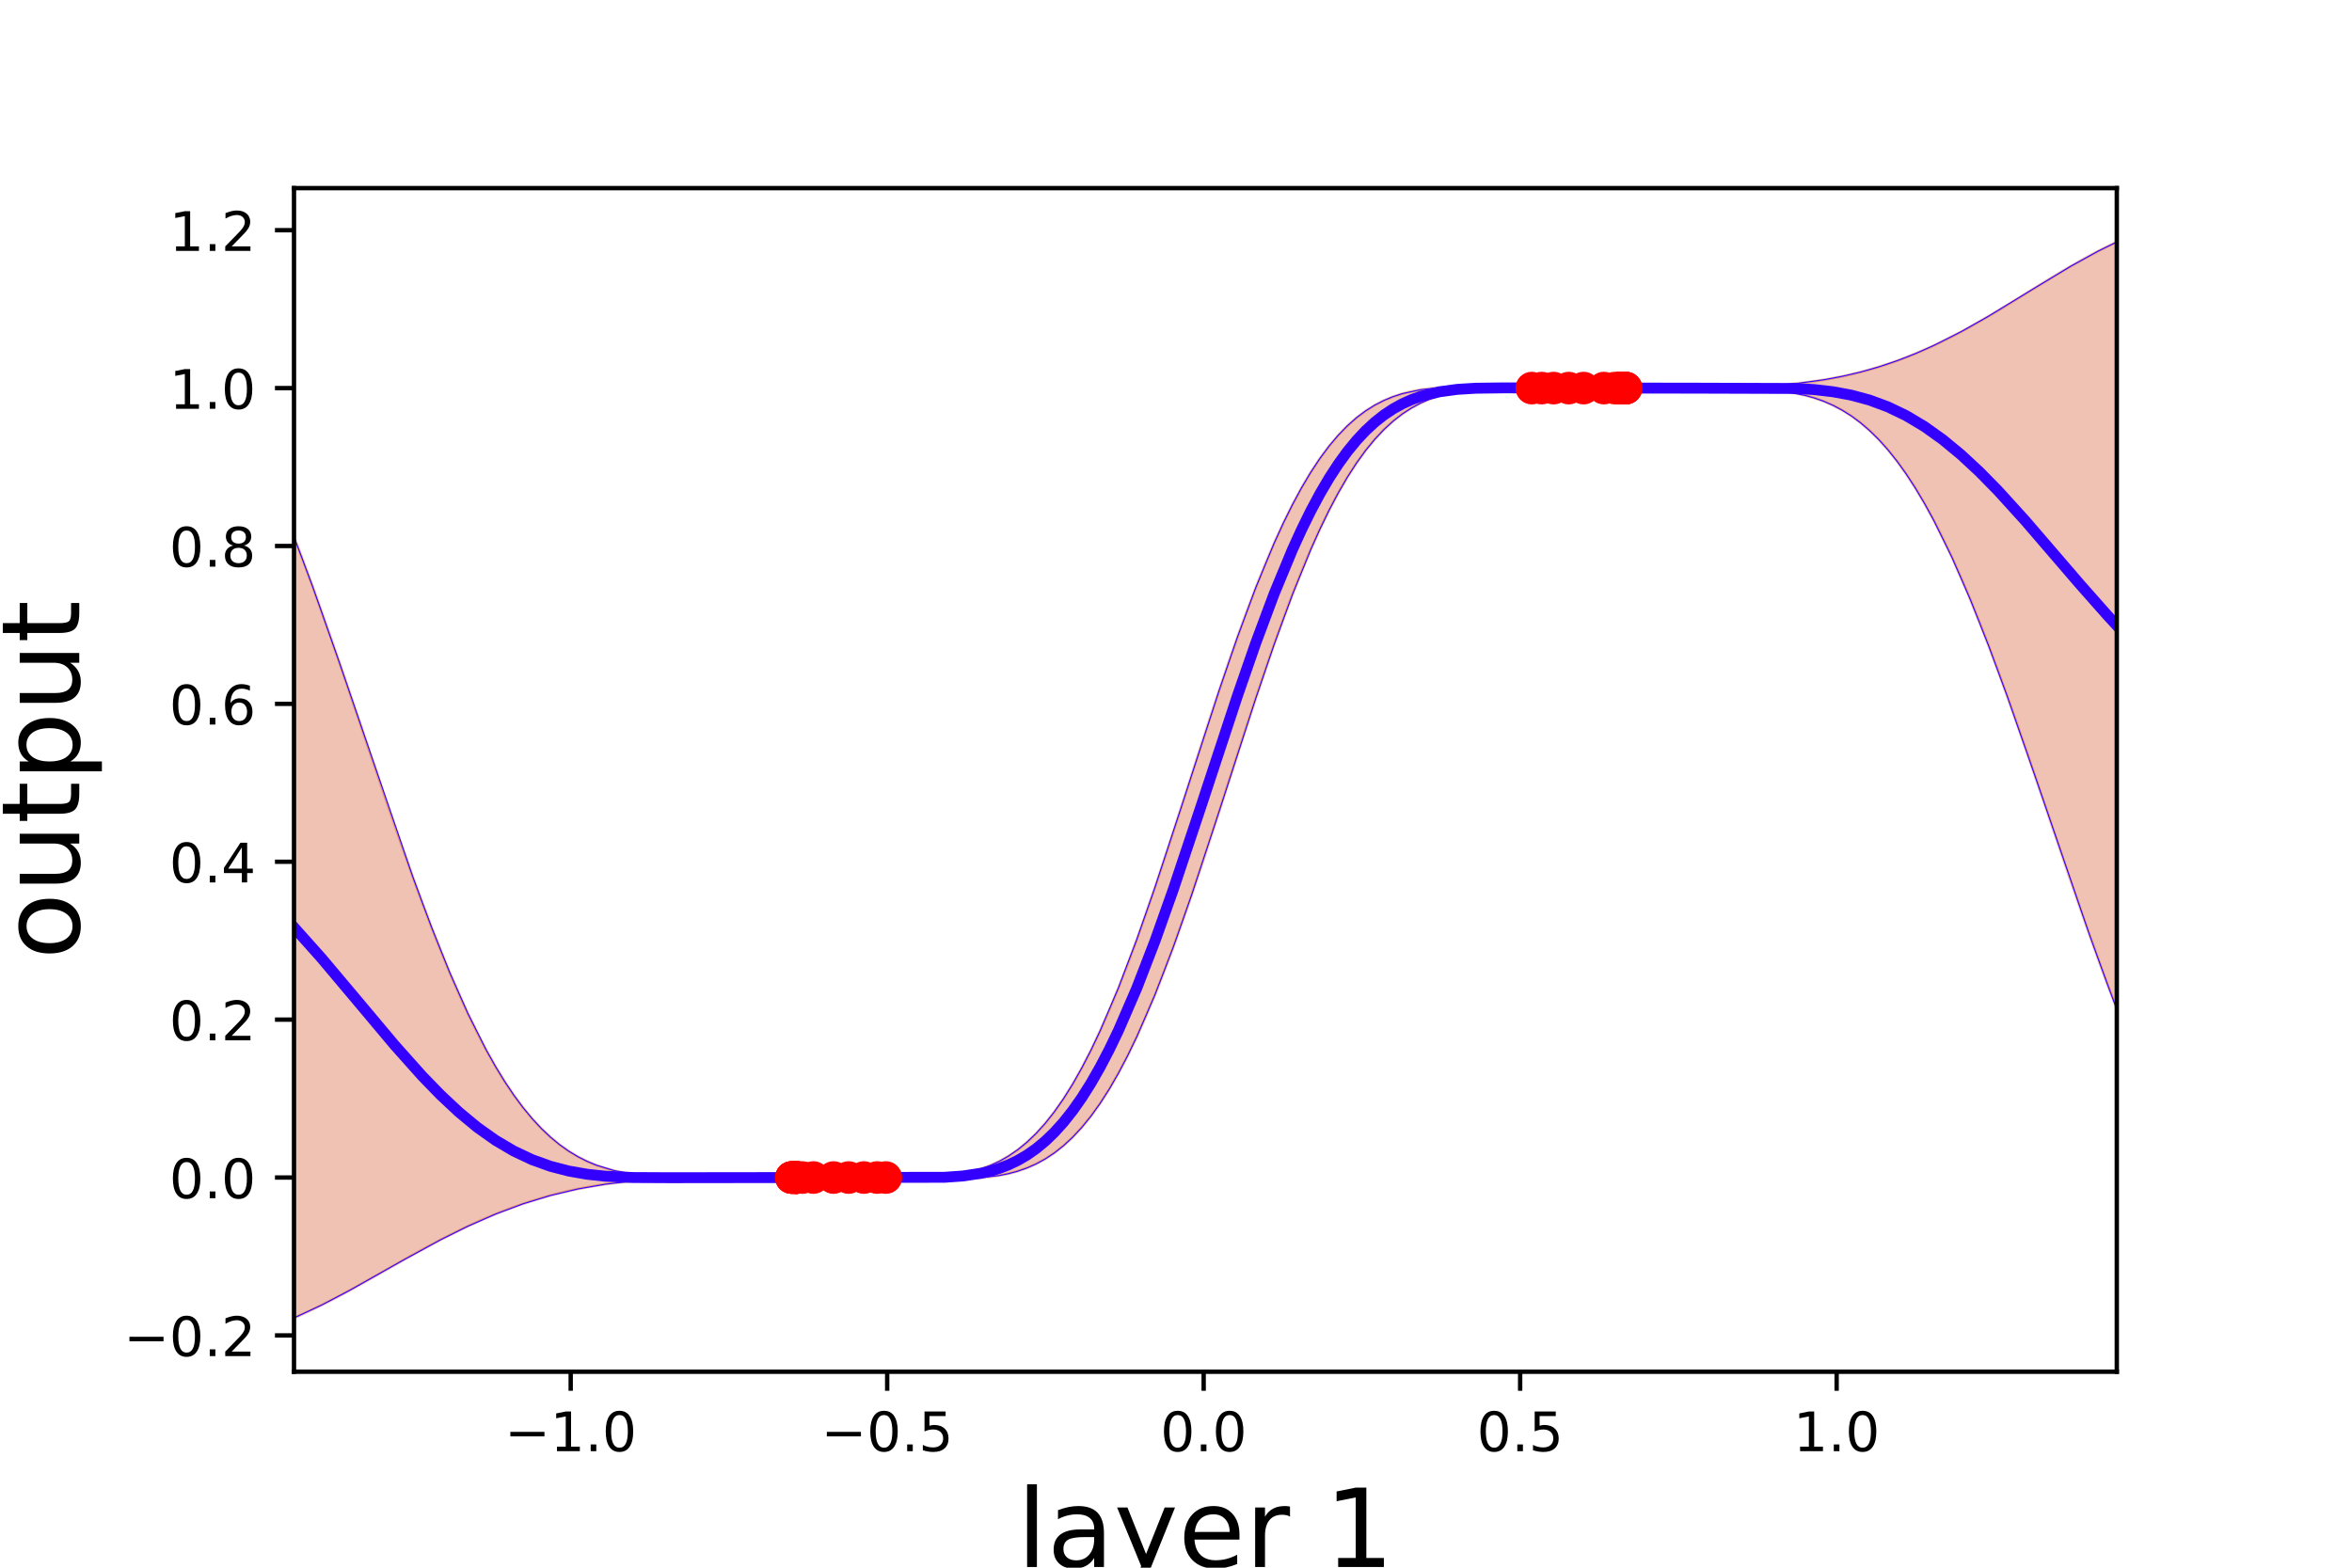 <?xml version="1.0" encoding="utf-8" standalone="no"?>
<!DOCTYPE svg PUBLIC "-//W3C//DTD SVG 1.1//EN"
  "http://www.w3.org/Graphics/SVG/1.1/DTD/svg11.dtd">
<!-- Created with matplotlib (http://matplotlib.org/) -->
<svg height="288pt" version="1.1" viewBox="0 0 432 288" width="432pt" xmlns="http://www.w3.org/2000/svg" xmlns:xlink="http://www.w3.org/1999/xlink">
 <defs>
  <style type="text/css">
*{stroke-linecap:butt;stroke-linejoin:round;}
  </style>
 </defs>
 <g id="figure_1">
  <g id="patch_1">
   <path d="M 0 288 
L 432 288 
L 432 0 
L 0 0 
z
" style="fill:none;"/>
  </g>
  <g id="axes_1">
   <g id="patch_2">
    <path d="M 54 252 
L 388.8 252 
L 388.8 34.56 
L 54 34.56 
z
" style="fill:none;"/>
   </g>
   <g id="patch_3">
    <path clip-path="url(#p256999e799)" d="M 54 98.605 
L 55.682 103.022 
L 57.365 107.579 
L 59.047 112.259 
L 60.73 117.045 
L 62.412 121.916 
L 64.094 126.851 
L 65.777 131.827 
L 67.459 136.821 
L 69.142 141.81 
L 70.824 146.768 
L 72.507 151.671 
L 74.189 156.494 
L 75.871 161.216 
L 77.554 165.812 
L 79.236 170.261 
L 80.919 174.545 
L 82.601 178.645 
L 84.283 182.545 
L 85.966 186.232 
L 87.648 189.695 
L 89.331 192.926 
L 91.013 195.919 
L 92.695 198.671 
L 94.378 201.181 
L 96.06 203.454 
L 97.743 205.492 
L 99.425 207.303 
L 101.108 208.897 
L 102.79 210.285 
L 104.472 211.48 
L 106.155 212.494 
L 107.837 213.344 
L 109.52 214.045 
L 111.202 214.613 
L 112.884 215.064 
L 114.567 215.413 
L 116.249 215.675 
L 117.932 215.866 
L 119.614 215.997 
L 121.296 216.083 
L 122.979 216.136 
L 124.661 216.168 
L 126.344 216.187 
L 128.026 216.2 
L 129.709 216.211 
L 131.391 216.222 
L 133.073 216.232 
L 134.756 216.243 
L 136.438 216.253 
L 138.121 216.262 
L 139.803 216.27 
L 141.485 216.278 
L 143.168 216.283 
L 144.85 216.286 
L 146.533 216.287 
L 148.215 216.284 
L 149.897 216.279 
L 151.58 216.273 
L 153.262 216.266 
L 154.945 216.261 
L 156.627 216.257 
L 158.31 216.255 
L 159.992 216.256 
L 161.674 216.258 
L 163.357 216.262 
L 165.039 216.264 
L 166.722 216.262 
L 168.404 216.248 
L 170.086 216.211 
L 171.769 216.14 
L 173.451 216.019 
L 175.134 215.834 
L 176.816 215.569 
L 178.498 215.205 
L 180.181 214.724 
L 181.863 214.106 
L 183.546 213.33 
L 185.228 212.376 
L 186.911 211.223 
L 188.593 209.852 
L 190.275 208.245 
L 191.958 206.385 
L 193.64 204.259 
L 195.323 201.857 
L 197.005 199.171 
L 198.687 196.196 
L 200.37 192.934 
L 202.052 189.389 
L 203.735 185.569 
L 205.417 181.489 
L 207.099 177.165 
L 208.782 172.62 
L 210.464 167.878 
L 212.147 162.969 
L 213.829 157.925 
L 215.512 152.779 
L 217.194 147.568 
L 218.876 142.329 
L 220.559 137.1 
L 222.241 131.919 
L 223.924 126.822 
L 225.606 121.844 
L 227.288 117.018 
L 228.971 112.374 
L 230.653 107.94 
L 232.336 103.739 
L 234.018 99.789 
L 235.701 96.107 
L 237.383 92.704 
L 239.065 89.586 
L 240.748 86.755 
L 242.43 84.209 
L 244.113 81.944 
L 245.795 79.95 
L 247.477 78.216 
L 249.16 76.726 
L 250.842 75.464 
L 252.525 74.412 
L 254.207 73.548 
L 255.889 72.855 
L 257.572 72.309 
L 259.254 71.893 
L 260.937 71.585 
L 262.619 71.367 
L 264.302 71.223 
L 265.984 71.135 
L 267.666 71.091 
L 269.349 71.076 
L 271.031 71.082 
L 272.714 71.1 
L 274.396 71.122 
L 276.078 71.147 
L 277.761 71.172 
L 279.443 71.196 
L 281.126 71.217 
L 282.808 71.235 
L 284.49 71.249 
L 286.173 71.257 
L 287.855 71.26 
L 289.538 71.26 
L 291.22 71.257 
L 292.903 71.253 
L 294.585 71.248 
L 296.267 71.245 
L 297.95 71.242 
L 299.632 71.241 
L 301.315 71.241 
L 302.997 71.241 
L 304.679 71.243 
L 306.362 71.243 
L 308.044 71.242 
L 309.727 71.237 
L 311.409 71.227 
L 313.091 71.212 
L 314.774 71.19 
L 316.456 71.162 
L 318.139 71.126 
L 319.821 71.081 
L 321.504 71.024 
L 323.186 70.953 
L 324.868 70.863 
L 326.551 70.751 
L 328.233 70.614 
L 329.916 70.449 
L 331.598 70.255 
L 333.28 70.028 
L 334.963 69.769 
L 336.645 69.473 
L 338.328 69.14 
L 340.01 68.768 
L 341.692 68.356 
L 343.375 67.901 
L 345.057 67.403 
L 346.74 66.861 
L 348.422 66.274 
L 350.105 65.642 
L 351.787 64.965 
L 353.469 64.243 
L 355.152 63.477 
L 356.834 62.669 
L 358.517 61.821 
L 360.199 60.935 
L 361.881 60.014 
L 363.564 59.061 
L 365.246 58.081 
L 366.929 57.079 
L 368.611 56.058 
L 370.293 55.025 
L 371.976 53.984 
L 373.658 52.942 
L 375.341 51.904 
L 377.023 50.877 
L 378.706 49.866 
L 380.388 48.877 
L 382.07 47.915 
L 383.753 46.987 
L 385.435 46.096 
L 387.118 45.247 
L 388.8 44.444 
L 388.8 185.393 
L 387.118 180.937 
L 385.435 176.351 
L 383.753 171.652 
L 382.07 166.857 
L 380.388 161.988 
L 378.706 157.065 
L 377.023 152.112 
L 375.341 147.152 
L 373.658 142.21 
L 371.976 137.31 
L 370.293 132.476 
L 368.611 127.733 
L 366.929 123.104 
L 365.246 118.611 
L 363.564 114.276 
L 361.881 110.116 
L 360.199 106.15 
L 358.517 102.392 
L 356.834 98.854 
L 355.152 95.547 
L 353.469 92.477 
L 351.787 89.648 
L 350.105 87.063 
L 348.422 84.719 
L 346.74 82.613 
L 345.057 80.737 
L 343.375 79.085 
L 341.692 77.643 
L 340.01 76.401 
L 338.328 75.344 
L 336.645 74.457 
L 334.963 73.723 
L 333.28 73.128 
L 331.598 72.654 
L 329.916 72.285 
L 328.233 72.005 
L 326.551 71.801 
L 324.868 71.657 
L 323.186 71.56 
L 321.504 71.499 
L 319.821 71.462 
L 318.139 71.439 
L 316.456 71.424 
L 314.774 71.413 
L 313.091 71.402 
L 311.409 71.392 
L 309.727 71.382 
L 308.044 71.371 
L 306.362 71.361 
L 304.679 71.352 
L 302.997 71.344 
L 301.315 71.338 
L 299.632 71.335 
L 297.95 71.334 
L 296.267 71.336 
L 294.585 71.34 
L 292.903 71.346 
L 291.22 71.352 
L 289.538 71.358 
L 287.855 71.363 
L 286.173 71.365 
L 284.49 71.366 
L 282.808 71.364 
L 281.126 71.361 
L 279.443 71.358 
L 277.761 71.358 
L 276.078 71.367 
L 274.396 71.396 
L 272.714 71.457 
L 271.031 71.563 
L 269.349 71.728 
L 267.666 71.97 
L 265.984 72.304 
L 264.302 72.75 
L 262.619 73.328 
L 260.937 74.058 
L 259.254 74.96 
L 257.572 76.056 
L 255.889 77.365 
L 254.207 78.906 
L 252.525 80.694 
L 250.842 82.746 
L 249.16 85.072 
L 247.477 87.681 
L 245.795 90.578 
L 244.113 93.762 
L 242.43 97.232 
L 240.748 100.978 
L 239.065 104.99 
L 237.383 109.249 
L 235.701 113.737 
L 234.018 118.427 
L 232.336 123.293 
L 230.653 128.303 
L 228.971 133.424 
L 227.288 138.619 
L 225.606 143.852 
L 223.924 149.085 
L 222.241 154.281 
L 220.559 159.402 
L 218.876 164.414 
L 217.194 169.283 
L 215.512 173.977 
L 213.829 178.47 
L 212.147 182.736 
L 210.464 186.755 
L 208.782 190.511 
L 207.099 193.992 
L 205.417 197.19 
L 203.735 200.101 
L 202.052 202.725 
L 200.37 205.068 
L 198.687 207.136 
L 197.005 208.942 
L 195.323 210.499 
L 193.64 211.823 
L 191.958 212.933 
L 190.275 213.847 
L 188.593 214.586 
L 186.911 215.171 
L 185.228 215.622 
L 183.546 215.958 
L 181.863 216.199 
L 180.181 216.362 
L 178.498 216.464 
L 176.816 216.519 
L 175.134 216.541 
L 173.451 216.541 
L 171.769 216.526 
L 170.086 216.505 
L 168.404 216.481 
L 166.722 216.456 
L 165.039 216.431 
L 163.357 216.409 
L 161.674 216.389 
L 159.992 216.375 
L 158.31 216.366 
L 156.627 216.362 
L 154.945 216.361 
L 153.262 216.364 
L 151.58 216.368 
L 149.897 216.372 
L 148.215 216.375 
L 146.533 216.378 
L 144.85 216.38 
L 143.168 216.381 
L 141.485 216.381 
L 139.803 216.379 
L 138.121 216.378 
L 136.438 216.378 
L 134.756 216.382 
L 133.073 216.39 
L 131.391 216.404 
L 129.709 216.424 
L 128.026 216.451 
L 126.344 216.484 
L 124.661 216.526 
L 122.979 216.578 
L 121.296 216.644 
L 119.614 216.73 
L 117.932 216.838 
L 116.249 216.972 
L 114.567 217.134 
L 112.884 217.327 
L 111.202 217.551 
L 109.52 217.807 
L 107.837 218.098 
L 106.155 218.424 
L 104.472 218.786 
L 102.79 219.185 
L 101.108 219.621 
L 99.425 220.096 
L 97.743 220.608 
L 96.06 221.16 
L 94.378 221.749 
L 92.695 222.378 
L 91.013 223.044 
L 89.331 223.747 
L 87.648 224.485 
L 85.966 225.259 
L 84.283 226.065 
L 82.601 226.901 
L 80.919 227.766 
L 79.236 228.655 
L 77.554 229.566 
L 75.871 230.495 
L 74.189 231.438 
L 72.507 232.39 
L 70.824 233.347 
L 69.142 234.304 
L 67.459 235.256 
L 65.777 236.199 
L 64.094 237.126 
L 62.412 238.034 
L 60.73 238.917 
L 59.047 239.771 
L 57.365 240.591 
L 55.682 241.374 
L 54 242.116 
z
" style="fill:#cc3300;opacity:0.3;stroke:#cc3300;stroke-linejoin:miter;stroke-width:0.5;"/>
   </g>
   <g id="matplotlib.axis_1">
    <g id="xtick_1">
     <g id="line2d_1">
      <defs>
       <path d="M 0 0 
L 0 3.5 
" id="m2be83a06a4" style="stroke:#000000;stroke-width:0.8;"/>
      </defs>
      <g>
       <use style="stroke:#000000;stroke-width:0.8;" x="104.823" xlink:href="#m2be83a06a4" y="252"/>
      </g>
     </g>
     <g id="text_1">
      <!-- −1.0 -->
      <defs>
       <path d="M 10.594 35.5 
L 73.188 35.5 
L 73.188 27.203 
L 10.594 27.203 
z
" id="DejaVuSans-2212"/>
       <path d="M 12.406 8.297 
L 28.516 8.297 
L 28.516 63.922 
L 10.984 60.406 
L 10.984 69.391 
L 28.422 72.906 
L 38.281 72.906 
L 38.281 8.297 
L 54.391 8.297 
L 54.391 0 
L 12.406 0 
z
" id="DejaVuSans-31"/>
       <path d="M 10.688 12.406 
L 21 12.406 
L 21 0 
L 10.688 0 
z
" id="DejaVuSans-2e"/>
       <path d="M 31.781 66.406 
Q 24.172 66.406 20.328 58.906 
Q 16.5 51.422 16.5 36.375 
Q 16.5 21.391 20.328 13.891 
Q 24.172 6.391 31.781 6.391 
Q 39.453 6.391 43.281 13.891 
Q 47.125 21.391 47.125 36.375 
Q 47.125 51.422 43.281 58.906 
Q 39.453 66.406 31.781 66.406 
z
M 31.781 74.219 
Q 44.047 74.219 50.516 64.516 
Q 56.984 54.828 56.984 36.375 
Q 56.984 17.969 50.516 8.266 
Q 44.047 -1.422 31.781 -1.422 
Q 19.531 -1.422 13.062 8.266 
Q 6.594 17.969 6.594 36.375 
Q 6.594 54.828 13.062 64.516 
Q 19.531 74.219 31.781 74.219 
z
" id="DejaVuSans-30"/>
      </defs>
      <g transform="translate(92.682 266.598)scale(0.1 -0.1)">
       <use xlink:href="#DejaVuSans-2212"/>
       <use x="83.789" xlink:href="#DejaVuSans-31"/>
       <use x="147.412" xlink:href="#DejaVuSans-2e"/>
       <use x="179.199" xlink:href="#DejaVuSans-30"/>
      </g>
     </g>
    </g>
    <g id="xtick_2">
     <g id="line2d_2">
      <g>
       <use style="stroke:#000000;stroke-width:0.8;" x="162.953" xlink:href="#m2be83a06a4" y="252"/>
      </g>
     </g>
     <g id="text_2">
      <!-- −0.5 -->
      <defs>
       <path d="M 10.797 72.906 
L 49.516 72.906 
L 49.516 64.594 
L 19.828 64.594 
L 19.828 46.734 
Q 21.969 47.469 24.109 47.828 
Q 26.266 48.188 28.422 48.188 
Q 40.625 48.188 47.75 41.5 
Q 54.891 34.812 54.891 23.391 
Q 54.891 11.625 47.562 5.094 
Q 40.234 -1.422 26.906 -1.422 
Q 22.312 -1.422 17.547 -0.641 
Q 12.797 0.141 7.719 1.703 
L 7.719 11.625 
Q 12.109 9.234 16.797 8.062 
Q 21.484 6.891 26.703 6.891 
Q 35.156 6.891 40.078 11.328 
Q 45.016 15.766 45.016 23.391 
Q 45.016 31 40.078 35.438 
Q 35.156 39.891 26.703 39.891 
Q 22.75 39.891 18.812 39.016 
Q 14.891 38.141 10.797 36.281 
z
" id="DejaVuSans-35"/>
      </defs>
      <g transform="translate(150.811 266.598)scale(0.1 -0.1)">
       <use xlink:href="#DejaVuSans-2212"/>
       <use x="83.789" xlink:href="#DejaVuSans-30"/>
       <use x="147.412" xlink:href="#DejaVuSans-2e"/>
       <use x="179.199" xlink:href="#DejaVuSans-35"/>
      </g>
     </g>
    </g>
    <g id="xtick_3">
     <g id="line2d_3">
      <g>
       <use style="stroke:#000000;stroke-width:0.8;" x="221.082" xlink:href="#m2be83a06a4" y="252"/>
      </g>
     </g>
     <g id="text_3">
      <!-- 0.0 -->
      <g transform="translate(213.13 266.598)scale(0.1 -0.1)">
       <use xlink:href="#DejaVuSans-30"/>
       <use x="63.623" xlink:href="#DejaVuSans-2e"/>
       <use x="95.41" xlink:href="#DejaVuSans-30"/>
      </g>
     </g>
    </g>
    <g id="xtick_4">
     <g id="line2d_4">
      <g>
       <use style="stroke:#000000;stroke-width:0.8;" x="279.211" xlink:href="#m2be83a06a4" y="252"/>
      </g>
     </g>
     <g id="text_4">
      <!-- 0.5 -->
      <g transform="translate(271.26 266.598)scale(0.1 -0.1)">
       <use xlink:href="#DejaVuSans-30"/>
       <use x="63.623" xlink:href="#DejaVuSans-2e"/>
       <use x="95.41" xlink:href="#DejaVuSans-35"/>
      </g>
     </g>
    </g>
    <g id="xtick_5">
     <g id="line2d_5">
      <g>
       <use style="stroke:#000000;stroke-width:0.8;" x="337.341" xlink:href="#m2be83a06a4" y="252"/>
      </g>
     </g>
     <g id="text_5">
      <!-- 1.0 -->
      <g transform="translate(329.389 266.598)scale(0.1 -0.1)">
       <use xlink:href="#DejaVuSans-31"/>
       <use x="63.623" xlink:href="#DejaVuSans-2e"/>
       <use x="95.41" xlink:href="#DejaVuSans-30"/>
      </g>
     </g>
    </g>
    <g id="text_6">
     <!-- layer 1 -->
     <defs>
      <path d="M 9.422 75.984 
L 18.406 75.984 
L 18.406 0 
L 9.422 0 
z
" id="DejaVuSans-6c"/>
      <path d="M 34.281 27.484 
Q 23.391 27.484 19.188 25 
Q 14.984 22.516 14.984 16.5 
Q 14.984 11.719 18.141 8.906 
Q 21.297 6.109 26.703 6.109 
Q 34.188 6.109 38.703 11.406 
Q 43.219 16.703 43.219 25.484 
L 43.219 27.484 
z
M 52.203 31.203 
L 52.203 0 
L 43.219 0 
L 43.219 8.297 
Q 40.141 3.328 35.547 0.953 
Q 30.953 -1.422 24.312 -1.422 
Q 15.922 -1.422 10.953 3.297 
Q 6 8.016 6 15.922 
Q 6 25.141 12.172 29.828 
Q 18.359 34.516 30.609 34.516 
L 43.219 34.516 
L 43.219 35.406 
Q 43.219 41.609 39.141 45 
Q 35.062 48.391 27.688 48.391 
Q 23 48.391 18.547 47.266 
Q 14.109 46.141 10.016 43.891 
L 10.016 52.203 
Q 14.938 54.109 19.578 55.047 
Q 24.219 56 28.609 56 
Q 40.484 56 46.344 49.844 
Q 52.203 43.703 52.203 31.203 
z
" id="DejaVuSans-61"/>
      <path d="M 32.172 -5.078 
Q 28.375 -14.844 24.75 -17.812 
Q 21.141 -20.797 15.094 -20.797 
L 7.906 -20.797 
L 7.906 -13.281 
L 13.188 -13.281 
Q 16.891 -13.281 18.938 -11.516 
Q 21 -9.766 23.484 -3.219 
L 25.094 0.875 
L 2.984 54.688 
L 12.5 54.688 
L 29.594 11.922 
L 46.688 54.688 
L 56.203 54.688 
z
" id="DejaVuSans-79"/>
      <path d="M 56.203 29.594 
L 56.203 25.203 
L 14.891 25.203 
Q 15.484 15.922 20.484 11.062 
Q 25.484 6.203 34.422 6.203 
Q 39.594 6.203 44.453 7.469 
Q 49.312 8.734 54.109 11.281 
L 54.109 2.781 
Q 49.266 0.734 44.188 -0.344 
Q 39.109 -1.422 33.891 -1.422 
Q 20.797 -1.422 13.156 6.188 
Q 5.516 13.812 5.516 26.812 
Q 5.516 40.234 12.766 48.109 
Q 20.016 56 32.328 56 
Q 43.359 56 49.781 48.891 
Q 56.203 41.797 56.203 29.594 
z
M 47.219 32.234 
Q 47.125 39.594 43.094 43.984 
Q 39.062 48.391 32.422 48.391 
Q 24.906 48.391 20.391 44.141 
Q 15.875 39.891 15.188 32.172 
z
" id="DejaVuSans-65"/>
      <path d="M 41.109 46.297 
Q 39.594 47.172 37.812 47.578 
Q 36.031 48 33.891 48 
Q 26.266 48 22.188 43.047 
Q 18.109 38.094 18.109 28.812 
L 18.109 0 
L 9.078 0 
L 9.078 54.688 
L 18.109 54.688 
L 18.109 46.188 
Q 20.953 51.172 25.484 53.578 
Q 30.031 56 36.531 56 
Q 37.453 56 38.578 55.875 
Q 39.703 55.766 41.062 55.516 
z
" id="DejaVuSans-72"/>
      <path id="DejaVuSans-20"/>
     </defs>
     <g transform="translate(186.77 287.875)scale(0.2 -0.2)">
      <use xlink:href="#DejaVuSans-6c"/>
      <use x="27.783" xlink:href="#DejaVuSans-61"/>
      <use x="89.062" xlink:href="#DejaVuSans-79"/>
      <use x="148.242" xlink:href="#DejaVuSans-65"/>
      <use x="209.766" xlink:href="#DejaVuSans-72"/>
      <use x="250.879" xlink:href="#DejaVuSans-20"/>
      <use x="282.666" xlink:href="#DejaVuSans-31"/>
     </g>
    </g>
   </g>
   <g id="matplotlib.axis_2">
    <g id="ytick_1">
     <g id="line2d_6">
      <defs>
       <path d="M 0 0 
L -3.5 0 
" id="mfb94e3de2e" style="stroke:#000000;stroke-width:0.8;"/>
      </defs>
      <g>
       <use style="stroke:#000000;stroke-width:0.8;" x="54" xlink:href="#mfb94e3de2e" y="245.329"/>
      </g>
     </g>
     <g id="text_7">
      <!-- −0.2 -->
      <defs>
       <path d="M 19.188 8.297 
L 53.609 8.297 
L 53.609 0 
L 7.328 0 
L 7.328 8.297 
Q 12.938 14.109 22.625 23.891 
Q 32.328 33.688 34.812 36.531 
Q 39.547 41.844 41.422 45.531 
Q 43.312 49.219 43.312 52.781 
Q 43.312 58.594 39.234 62.25 
Q 35.156 65.922 28.609 65.922 
Q 23.969 65.922 18.812 64.312 
Q 13.672 62.703 7.812 59.422 
L 7.812 69.391 
Q 13.766 71.781 18.938 73 
Q 24.125 74.219 28.422 74.219 
Q 39.75 74.219 46.484 68.547 
Q 53.219 62.891 53.219 53.422 
Q 53.219 48.922 51.531 44.891 
Q 49.859 40.875 45.406 35.406 
Q 44.188 33.984 37.641 27.219 
Q 31.109 20.453 19.188 8.297 
z
" id="DejaVuSans-32"/>
      </defs>
      <g transform="translate(22.717 249.128)scale(0.1 -0.1)">
       <use xlink:href="#DejaVuSans-2212"/>
       <use x="83.789" xlink:href="#DejaVuSans-30"/>
       <use x="147.412" xlink:href="#DejaVuSans-2e"/>
       <use x="179.199" xlink:href="#DejaVuSans-32"/>
      </g>
     </g>
    </g>
    <g id="ytick_2">
     <g id="line2d_7">
      <g>
       <use style="stroke:#000000;stroke-width:0.8;" x="54" xlink:href="#mfb94e3de2e" y="216.324"/>
      </g>
     </g>
     <g id="text_8">
      <!-- 0.0 -->
      <g transform="translate(31.097 220.123)scale(0.1 -0.1)">
       <use xlink:href="#DejaVuSans-30"/>
       <use x="63.623" xlink:href="#DejaVuSans-2e"/>
       <use x="95.41" xlink:href="#DejaVuSans-30"/>
      </g>
     </g>
    </g>
    <g id="ytick_3">
     <g id="line2d_8">
      <g>
       <use style="stroke:#000000;stroke-width:0.8;" x="54" xlink:href="#mfb94e3de2e" y="187.318"/>
      </g>
     </g>
     <g id="text_9">
      <!-- 0.2 -->
      <g transform="translate(31.097 191.118)scale(0.1 -0.1)">
       <use xlink:href="#DejaVuSans-30"/>
       <use x="63.623" xlink:href="#DejaVuSans-2e"/>
       <use x="95.41" xlink:href="#DejaVuSans-32"/>
      </g>
     </g>
    </g>
    <g id="ytick_4">
     <g id="line2d_9">
      <g>
       <use style="stroke:#000000;stroke-width:0.8;" x="54" xlink:href="#mfb94e3de2e" y="158.313"/>
      </g>
     </g>
     <g id="text_10">
      <!-- 0.4 -->
      <defs>
       <path d="M 37.797 64.312 
L 12.891 25.391 
L 37.797 25.391 
z
M 35.203 72.906 
L 47.609 72.906 
L 47.609 25.391 
L 58.016 25.391 
L 58.016 17.188 
L 47.609 17.188 
L 47.609 0 
L 37.797 0 
L 37.797 17.188 
L 4.891 17.188 
L 4.891 26.703 
z
" id="DejaVuSans-34"/>
      </defs>
      <g transform="translate(31.097 162.112)scale(0.1 -0.1)">
       <use xlink:href="#DejaVuSans-30"/>
       <use x="63.623" xlink:href="#DejaVuSans-2e"/>
       <use x="95.41" xlink:href="#DejaVuSans-34"/>
      </g>
     </g>
    </g>
    <g id="ytick_5">
     <g id="line2d_10">
      <g>
       <use style="stroke:#000000;stroke-width:0.8;" x="54" xlink:href="#mfb94e3de2e" y="129.308"/>
      </g>
     </g>
     <g id="text_11">
      <!-- 0.6 -->
      <defs>
       <path d="M 33.016 40.375 
Q 26.375 40.375 22.484 35.828 
Q 18.609 31.297 18.609 23.391 
Q 18.609 15.531 22.484 10.953 
Q 26.375 6.391 33.016 6.391 
Q 39.656 6.391 43.531 10.953 
Q 47.406 15.531 47.406 23.391 
Q 47.406 31.297 43.531 35.828 
Q 39.656 40.375 33.016 40.375 
z
M 52.594 71.297 
L 52.594 62.312 
Q 48.875 64.062 45.094 64.984 
Q 41.312 65.922 37.594 65.922 
Q 27.828 65.922 22.672 59.328 
Q 17.531 52.734 16.797 39.406 
Q 19.672 43.656 24.016 45.922 
Q 28.375 48.188 33.594 48.188 
Q 44.578 48.188 50.953 41.516 
Q 57.328 34.859 57.328 23.391 
Q 57.328 12.156 50.688 5.359 
Q 44.047 -1.422 33.016 -1.422 
Q 20.359 -1.422 13.672 8.266 
Q 6.984 17.969 6.984 36.375 
Q 6.984 53.656 15.188 63.938 
Q 23.391 74.219 37.203 74.219 
Q 40.922 74.219 44.703 73.484 
Q 48.484 72.75 52.594 71.297 
z
" id="DejaVuSans-36"/>
      </defs>
      <g transform="translate(31.097 133.107)scale(0.1 -0.1)">
       <use xlink:href="#DejaVuSans-30"/>
       <use x="63.623" xlink:href="#DejaVuSans-2e"/>
       <use x="95.41" xlink:href="#DejaVuSans-36"/>
      </g>
     </g>
    </g>
    <g id="ytick_6">
     <g id="line2d_11">
      <g>
       <use style="stroke:#000000;stroke-width:0.8;" x="54" xlink:href="#mfb94e3de2e" y="100.303"/>
      </g>
     </g>
     <g id="text_12">
      <!-- 0.8 -->
      <defs>
       <path d="M 31.781 34.625 
Q 24.75 34.625 20.719 30.859 
Q 16.703 27.094 16.703 20.516 
Q 16.703 13.922 20.719 10.156 
Q 24.75 6.391 31.781 6.391 
Q 38.812 6.391 42.859 10.172 
Q 46.922 13.969 46.922 20.516 
Q 46.922 27.094 42.891 30.859 
Q 38.875 34.625 31.781 34.625 
z
M 21.922 38.812 
Q 15.578 40.375 12.031 44.719 
Q 8.5 49.078 8.5 55.328 
Q 8.5 64.062 14.719 69.141 
Q 20.953 74.219 31.781 74.219 
Q 42.672 74.219 48.875 69.141 
Q 55.078 64.062 55.078 55.328 
Q 55.078 49.078 51.531 44.719 
Q 48 40.375 41.703 38.812 
Q 48.828 37.156 52.797 32.312 
Q 56.781 27.484 56.781 20.516 
Q 56.781 9.906 50.312 4.234 
Q 43.844 -1.422 31.781 -1.422 
Q 19.734 -1.422 13.25 4.234 
Q 6.781 9.906 6.781 20.516 
Q 6.781 27.484 10.781 32.312 
Q 14.797 37.156 21.922 38.812 
z
M 18.312 54.391 
Q 18.312 48.734 21.844 45.562 
Q 25.391 42.391 31.781 42.391 
Q 38.141 42.391 41.719 45.562 
Q 45.312 48.734 45.312 54.391 
Q 45.312 60.062 41.719 63.234 
Q 38.141 66.406 31.781 66.406 
Q 25.391 66.406 21.844 63.234 
Q 18.312 60.062 18.312 54.391 
z
" id="DejaVuSans-38"/>
      </defs>
      <g transform="translate(31.097 104.102)scale(0.1 -0.1)">
       <use xlink:href="#DejaVuSans-30"/>
       <use x="63.623" xlink:href="#DejaVuSans-2e"/>
       <use x="95.41" xlink:href="#DejaVuSans-38"/>
      </g>
     </g>
    </g>
    <g id="ytick_7">
     <g id="line2d_12">
      <g>
       <use style="stroke:#000000;stroke-width:0.8;" x="54" xlink:href="#mfb94e3de2e" y="71.297"/>
      </g>
     </g>
     <g id="text_13">
      <!-- 1.0 -->
      <g transform="translate(31.097 75.096)scale(0.1 -0.1)">
       <use xlink:href="#DejaVuSans-31"/>
       <use x="63.623" xlink:href="#DejaVuSans-2e"/>
       <use x="95.41" xlink:href="#DejaVuSans-30"/>
      </g>
     </g>
    </g>
    <g id="ytick_8">
     <g id="line2d_13">
      <g>
       <use style="stroke:#000000;stroke-width:0.8;" x="54" xlink:href="#mfb94e3de2e" y="42.292"/>
      </g>
     </g>
     <g id="text_14">
      <!-- 1.2 -->
      <g transform="translate(31.097 46.091)scale(0.1 -0.1)">
       <use xlink:href="#DejaVuSans-31"/>
       <use x="63.623" xlink:href="#DejaVuSans-2e"/>
       <use x="95.41" xlink:href="#DejaVuSans-32"/>
      </g>
     </g>
    </g>
    <g id="text_15">
     <!-- output -->
     <defs>
      <path d="M 30.609 48.391 
Q 23.391 48.391 19.188 42.75 
Q 14.984 37.109 14.984 27.297 
Q 14.984 17.484 19.156 11.844 
Q 23.344 6.203 30.609 6.203 
Q 37.797 6.203 41.984 11.859 
Q 46.188 17.531 46.188 27.297 
Q 46.188 37.016 41.984 42.703 
Q 37.797 48.391 30.609 48.391 
z
M 30.609 56 
Q 42.328 56 49.016 48.375 
Q 55.719 40.766 55.719 27.297 
Q 55.719 13.875 49.016 6.219 
Q 42.328 -1.422 30.609 -1.422 
Q 18.844 -1.422 12.172 6.219 
Q 5.516 13.875 5.516 27.297 
Q 5.516 40.766 12.172 48.375 
Q 18.844 56 30.609 56 
z
" id="DejaVuSans-6f"/>
      <path d="M 8.5 21.578 
L 8.5 54.688 
L 17.484 54.688 
L 17.484 21.922 
Q 17.484 14.156 20.5 10.266 
Q 23.531 6.391 29.594 6.391 
Q 36.859 6.391 41.078 11.031 
Q 45.312 15.672 45.312 23.688 
L 45.312 54.688 
L 54.297 54.688 
L 54.297 0 
L 45.312 0 
L 45.312 8.406 
Q 42.047 3.422 37.719 1 
Q 33.406 -1.422 27.688 -1.422 
Q 18.266 -1.422 13.375 4.438 
Q 8.5 10.297 8.5 21.578 
z
M 31.109 56 
z
" id="DejaVuSans-75"/>
      <path d="M 18.312 70.219 
L 18.312 54.688 
L 36.812 54.688 
L 36.812 47.703 
L 18.312 47.703 
L 18.312 18.016 
Q 18.312 11.328 20.141 9.422 
Q 21.969 7.516 27.594 7.516 
L 36.812 7.516 
L 36.812 0 
L 27.594 0 
Q 17.188 0 13.234 3.875 
Q 9.281 7.766 9.281 18.016 
L 9.281 47.703 
L 2.688 47.703 
L 2.688 54.688 
L 9.281 54.688 
L 9.281 70.219 
z
" id="DejaVuSans-74"/>
      <path d="M 18.109 8.203 
L 18.109 -20.797 
L 9.078 -20.797 
L 9.078 54.688 
L 18.109 54.688 
L 18.109 46.391 
Q 20.953 51.266 25.266 53.625 
Q 29.594 56 35.594 56 
Q 45.562 56 51.781 48.094 
Q 58.016 40.188 58.016 27.297 
Q 58.016 14.406 51.781 6.484 
Q 45.562 -1.422 35.594 -1.422 
Q 29.594 -1.422 25.266 0.953 
Q 20.953 3.328 18.109 8.203 
z
M 48.688 27.297 
Q 48.688 37.203 44.609 42.844 
Q 40.531 48.484 33.406 48.484 
Q 26.266 48.484 22.188 42.844 
Q 18.109 37.203 18.109 27.297 
Q 18.109 17.391 22.188 11.75 
Q 26.266 6.109 33.406 6.109 
Q 40.531 6.109 44.609 11.75 
Q 48.688 17.391 48.688 27.297 
z
" id="DejaVuSans-70"/>
     </defs>
     <g transform="translate(14.558 176.263)rotate(-90)scale(0.2 -0.2)">
      <use xlink:href="#DejaVuSans-6f"/>
      <use x="61.182" xlink:href="#DejaVuSans-75"/>
      <use x="124.561" xlink:href="#DejaVuSans-74"/>
      <use x="163.77" xlink:href="#DejaVuSans-70"/>
      <use x="227.246" xlink:href="#DejaVuSans-75"/>
      <use x="290.625" xlink:href="#DejaVuSans-74"/>
     </g>
    </g>
   </g>
   <g id="line2d_14">
    <path clip-path="url(#p256999e799)" d="M 54 170.361 
L 59.047 176.015 
L 65.777 184.013 
L 72.507 192.03 
L 77.554 197.689 
L 80.919 201.155 
L 84.283 204.305 
L 87.648 207.09 
L 91.013 209.481 
L 94.378 211.465 
L 97.743 213.05 
L 101.108 214.259 
L 104.472 215.133 
L 107.837 215.721 
L 111.202 216.082 
L 116.249 216.324 
L 122.979 216.357 
L 143.168 216.332 
L 173.451 216.28 
L 176.816 216.044 
L 180.181 215.543 
L 181.863 215.152 
L 183.546 214.644 
L 185.228 213.999 
L 186.911 213.197 
L 188.593 212.219 
L 190.275 211.046 
L 191.958 209.659 
L 193.64 208.041 
L 195.323 206.178 
L 197.005 204.056 
L 198.687 201.666 
L 200.37 199.001 
L 202.052 196.057 
L 203.735 192.835 
L 205.417 189.339 
L 208.782 181.566 
L 212.147 172.853 
L 215.512 163.378 
L 220.559 148.251 
L 227.288 127.818 
L 230.653 118.122 
L 234.018 109.108 
L 237.383 100.977 
L 239.065 97.288 
L 240.748 93.866 
L 242.43 90.721 
L 244.113 87.853 
L 245.795 85.264 
L 247.477 82.949 
L 249.16 80.899 
L 250.842 79.105 
L 252.525 77.553 
L 254.207 76.227 
L 255.889 75.11 
L 257.572 74.183 
L 259.254 73.427 
L 260.937 72.821 
L 264.302 71.987 
L 267.666 71.53 
L 271.031 71.323 
L 276.078 71.257 
L 311.409 71.31 
L 329.916 71.367 
L 333.28 71.578 
L 336.645 71.965 
L 340.01 72.585 
L 343.375 73.493 
L 346.74 74.737 
L 350.105 76.352 
L 353.469 78.36 
L 356.834 80.762 
L 360.199 83.542 
L 363.564 86.668 
L 366.929 90.091 
L 371.976 95.647 
L 382.07 107.386 
L 387.118 113.092 
L 388.8 114.918 
L 388.8 114.918 
" style="fill:none;stroke:#3300ff;stroke-linecap:square;stroke-width:2;"/>
   </g>
   <g id="line2d_15">
    <path clip-path="url(#p256999e799)" d="M 54 98.605 
L 57.365 107.579 
L 62.412 121.916 
L 75.871 161.216 
L 79.236 170.261 
L 82.601 178.645 
L 85.966 186.232 
L 89.331 192.926 
L 91.013 195.919 
L 92.695 198.671 
L 94.378 201.181 
L 96.06 203.454 
L 97.743 205.492 
L 99.425 207.303 
L 101.108 208.897 
L 102.79 210.285 
L 104.472 211.48 
L 106.155 212.494 
L 107.837 213.344 
L 109.52 214.045 
L 112.884 215.064 
L 116.249 215.675 
L 119.614 215.997 
L 124.661 216.168 
L 144.85 216.286 
L 170.086 216.211 
L 173.451 216.019 
L 176.816 215.569 
L 178.498 215.205 
L 180.181 214.724 
L 181.863 214.106 
L 183.546 213.33 
L 185.228 212.376 
L 186.911 211.223 
L 188.593 209.852 
L 190.275 208.245 
L 191.958 206.385 
L 193.64 204.259 
L 195.323 201.857 
L 197.005 199.171 
L 198.687 196.196 
L 200.37 192.934 
L 202.052 189.389 
L 205.417 181.489 
L 208.782 172.62 
L 212.147 162.969 
L 217.194 147.568 
L 223.924 126.822 
L 227.288 117.018 
L 230.653 107.94 
L 234.018 99.789 
L 235.701 96.107 
L 237.383 92.704 
L 239.065 89.586 
L 240.748 86.755 
L 242.43 84.209 
L 244.113 81.944 
L 245.795 79.95 
L 247.477 78.216 
L 249.16 76.726 
L 250.842 75.464 
L 252.525 74.412 
L 254.207 73.548 
L 255.889 72.855 
L 257.572 72.309 
L 260.937 71.585 
L 264.302 71.223 
L 267.666 71.091 
L 274.396 71.122 
L 289.538 71.26 
L 318.139 71.126 
L 324.868 70.863 
L 329.916 70.449 
L 334.963 69.769 
L 338.328 69.14 
L 341.692 68.356 
L 345.057 67.403 
L 348.422 66.274 
L 351.787 64.965 
L 355.152 63.477 
L 360.199 60.935 
L 365.246 58.081 
L 373.658 52.942 
L 380.388 48.877 
L 385.435 46.096 
L 388.8 44.444 
L 388.8 44.444 
" style="fill:none;stroke:#3300ff;stroke-linecap:square;stroke-width:0.2;"/>
   </g>
   <g id="line2d_16">
    <path clip-path="url(#p256999e799)" d="M 54 242.116 
L 59.047 239.771 
L 64.094 237.126 
L 74.189 231.438 
L 80.919 227.766 
L 85.966 225.259 
L 91.013 223.044 
L 96.06 221.16 
L 101.108 219.621 
L 106.155 218.424 
L 111.202 217.551 
L 116.249 216.972 
L 121.296 216.644 
L 128.026 216.451 
L 138.121 216.378 
L 170.086 216.505 
L 176.816 216.519 
L 180.181 216.362 
L 183.546 215.958 
L 185.228 215.622 
L 186.911 215.171 
L 188.593 214.586 
L 190.275 213.847 
L 191.958 212.933 
L 193.64 211.823 
L 195.323 210.499 
L 197.005 208.942 
L 198.687 207.136 
L 200.37 205.068 
L 202.052 202.725 
L 203.735 200.101 
L 205.417 197.19 
L 207.099 193.992 
L 208.782 190.511 
L 212.147 182.736 
L 215.512 173.977 
L 218.876 164.414 
L 223.924 149.085 
L 230.653 128.303 
L 234.018 118.427 
L 237.383 109.249 
L 240.748 100.978 
L 242.43 97.232 
L 244.113 93.762 
L 245.795 90.578 
L 247.477 87.681 
L 249.16 85.072 
L 250.842 82.746 
L 252.525 80.694 
L 254.207 78.906 
L 255.889 77.365 
L 257.572 76.056 
L 259.254 74.96 
L 260.937 74.058 
L 262.619 73.328 
L 264.302 72.75 
L 267.666 71.97 
L 271.031 71.563 
L 274.396 71.396 
L 281.126 71.361 
L 321.504 71.499 
L 324.868 71.657 
L 328.233 72.005 
L 331.598 72.654 
L 333.28 73.128 
L 334.963 73.723 
L 336.645 74.457 
L 338.328 75.344 
L 340.01 76.401 
L 341.692 77.643 
L 343.375 79.085 
L 345.057 80.737 
L 346.74 82.613 
L 348.422 84.719 
L 350.105 87.063 
L 351.787 89.648 
L 353.469 92.477 
L 355.152 95.547 
L 358.517 102.392 
L 361.881 110.116 
L 365.246 118.611 
L 368.611 127.733 
L 373.658 142.21 
L 383.753 171.652 
L 387.118 180.937 
L 388.8 185.393 
L 388.8 185.393 
" style="fill:none;stroke:#3300ff;stroke-linecap:square;stroke-width:0.2;"/>
   </g>
   <g id="line2d_17">
    <defs>
     <path d="M 0 2.5 
C 0.663 2.5 1.299 2.237 1.768 1.768 
C 2.237 1.299 2.5 0.663 2.5 0 
C 2.5 -0.663 2.237 -1.299 1.768 -1.768 
C 1.299 -2.237 0.663 -2.5 0 -2.5 
C -0.663 -2.5 -1.299 -2.237 -1.768 -1.768 
C -2.237 -1.299 -2.5 -0.663 -2.5 0 
C -2.5 0.663 -2.237 1.299 -1.768 1.768 
C -1.299 2.237 -0.663 2.5 0 2.5 
z
" id="ma5fa7aa2df" style="stroke:#ff0000;"/>
    </defs>
    <g clip-path="url(#p256999e799)">
     <use style="fill:#ff0000;stroke:#ff0000;" x="146.493" xlink:href="#ma5fa7aa2df" y="216.324"/>
     <use style="fill:#ff0000;stroke:#ff0000;" x="146.355" xlink:href="#ma5fa7aa2df" y="216.324"/>
     <use style="fill:#ff0000;stroke:#ff0000;" x="146.284" xlink:href="#ma5fa7aa2df" y="216.324"/>
     <use style="fill:#ff0000;stroke:#ff0000;" x="146.256" xlink:href="#ma5fa7aa2df" y="216.324"/>
     <use style="fill:#ff0000;stroke:#ff0000;" x="146.257" xlink:href="#ma5fa7aa2df" y="216.324"/>
     <use style="fill:#ff0000;stroke:#ff0000;" x="146.264" xlink:href="#ma5fa7aa2df" y="216.324"/>
     <use style="fill:#ff0000;stroke:#ff0000;" x="146.25" xlink:href="#ma5fa7aa2df" y="216.324"/>
     <use style="fill:#ff0000;stroke:#ff0000;" x="146.208" xlink:href="#ma5fa7aa2df" y="216.324"/>
     <use style="fill:#ff0000;stroke:#ff0000;" x="146.114" xlink:href="#ma5fa7aa2df" y="216.324"/>
     <use style="fill:#ff0000;stroke:#ff0000;" x="145.977" xlink:href="#ma5fa7aa2df" y="216.324"/>
     <use style="fill:#ff0000;stroke:#ff0000;" x="145.805" xlink:href="#ma5fa7aa2df" y="216.324"/>
     <use style="fill:#ff0000;stroke:#ff0000;" x="145.619" xlink:href="#ma5fa7aa2df" y="216.324"/>
     <use style="fill:#ff0000;stroke:#ff0000;" x="145.453" xlink:href="#ma5fa7aa2df" y="216.324"/>
     <use style="fill:#ff0000;stroke:#ff0000;" x="145.354" xlink:href="#ma5fa7aa2df" y="216.324"/>
     <use style="fill:#ff0000;stroke:#ff0000;" x="145.351" xlink:href="#ma5fa7aa2df" y="216.324"/>
     <use style="fill:#ff0000;stroke:#ff0000;" x="145.499" xlink:href="#ma5fa7aa2df" y="216.324"/>
     <use style="fill:#ff0000;stroke:#ff0000;" x="145.849" xlink:href="#ma5fa7aa2df" y="216.324"/>
     <use style="fill:#ff0000;stroke:#ff0000;" x="146.438" xlink:href="#ma5fa7aa2df" y="216.324"/>
     <use style="fill:#ff0000;stroke:#ff0000;" x="147.373" xlink:href="#ma5fa7aa2df" y="216.324"/>
     <use style="fill:#ff0000;stroke:#ff0000;" x="149.404" xlink:href="#ma5fa7aa2df" y="216.324"/>
     <use style="fill:#ff0000;stroke:#ff0000;" x="153.101" xlink:href="#ma5fa7aa2df" y="216.324"/>
     <use style="fill:#ff0000;stroke:#ff0000;" x="155.875" xlink:href="#ma5fa7aa2df" y="216.324"/>
     <use style="fill:#ff0000;stroke:#ff0000;" x="158.673" xlink:href="#ma5fa7aa2df" y="216.324"/>
     <use style="fill:#ff0000;stroke:#ff0000;" x="161.093" xlink:href="#ma5fa7aa2df" y="216.324"/>
     <use style="fill:#ff0000;stroke:#ff0000;" x="162.7" xlink:href="#ma5fa7aa2df" y="216.324"/>
     <use style="fill:#ff0000;stroke:#ff0000;" x="281.351" xlink:href="#ma5fa7aa2df" y="71.297"/>
     <use style="fill:#ff0000;stroke:#ff0000;" x="283.151" xlink:href="#ma5fa7aa2df" y="71.297"/>
     <use style="fill:#ff0000;stroke:#ff0000;" x="285.353" xlink:href="#ma5fa7aa2df" y="71.297"/>
     <use style="fill:#ff0000;stroke:#ff0000;" x="288.136" xlink:href="#ma5fa7aa2df" y="71.297"/>
     <use style="fill:#ff0000;stroke:#ff0000;" x="290.861" xlink:href="#ma5fa7aa2df" y="71.297"/>
     <use style="fill:#ff0000;stroke:#ff0000;" x="294.592" xlink:href="#ma5fa7aa2df" y="71.297"/>
     <use style="fill:#ff0000;stroke:#ff0000;" x="296.611" xlink:href="#ma5fa7aa2df" y="71.297"/>
     <use style="fill:#ff0000;stroke:#ff0000;" x="297.556" xlink:href="#ma5fa7aa2df" y="71.297"/>
     <use style="fill:#ff0000;stroke:#ff0000;" x="298.156" xlink:href="#ma5fa7aa2df" y="71.297"/>
     <use style="fill:#ff0000;stroke:#ff0000;" x="298.506" xlink:href="#ma5fa7aa2df" y="71.297"/>
     <use style="fill:#ff0000;stroke:#ff0000;" x="298.658" xlink:href="#ma5fa7aa2df" y="71.297"/>
     <use style="fill:#ff0000;stroke:#ff0000;" x="298.659" xlink:href="#ma5fa7aa2df" y="71.297"/>
     <use style="fill:#ff0000;stroke:#ff0000;" x="298.554" xlink:href="#ma5fa7aa2df" y="71.297"/>
     <use style="fill:#ff0000;stroke:#ff0000;" x="298.39" xlink:href="#ma5fa7aa2df" y="71.297"/>
     <use style="fill:#ff0000;stroke:#ff0000;" x="298.203" xlink:href="#ma5fa7aa2df" y="71.297"/>
     <use style="fill:#ff0000;stroke:#ff0000;" x="298.029" xlink:href="#ma5fa7aa2df" y="71.297"/>
     <use style="fill:#ff0000;stroke:#ff0000;" x="297.891" xlink:href="#ma5fa7aa2df" y="71.297"/>
     <use style="fill:#ff0000;stroke:#ff0000;" x="297.797" xlink:href="#ma5fa7aa2df" y="71.297"/>
     <use style="fill:#ff0000;stroke:#ff0000;" x="297.751" xlink:href="#ma5fa7aa2df" y="71.297"/>
     <use style="fill:#ff0000;stroke:#ff0000;" x="297.739" xlink:href="#ma5fa7aa2df" y="71.297"/>
     <use style="fill:#ff0000;stroke:#ff0000;" x="297.744" xlink:href="#ma5fa7aa2df" y="71.297"/>
     <use style="fill:#ff0000;stroke:#ff0000;" x="297.742" xlink:href="#ma5fa7aa2df" y="71.297"/>
     <use style="fill:#ff0000;stroke:#ff0000;" x="297.712" xlink:href="#ma5fa7aa2df" y="71.297"/>
     <use style="fill:#ff0000;stroke:#ff0000;" x="297.632" xlink:href="#ma5fa7aa2df" y="71.297"/>
     <use style="fill:#ff0000;stroke:#ff0000;" x="297.484" xlink:href="#ma5fa7aa2df" y="71.297"/>
    </g>
   </g>
   <g id="patch_4">
    <path d="M 54 252 
L 54 34.56 
" style="fill:none;stroke:#000000;stroke-linecap:square;stroke-linejoin:miter;stroke-width:0.8;"/>
   </g>
   <g id="patch_5">
    <path d="M 388.8 252 
L 388.8 34.56 
" style="fill:none;stroke:#000000;stroke-linecap:square;stroke-linejoin:miter;stroke-width:0.8;"/>
   </g>
   <g id="patch_6">
    <path d="M 54 252 
L 388.8 252 
" style="fill:none;stroke:#000000;stroke-linecap:square;stroke-linejoin:miter;stroke-width:0.8;"/>
   </g>
   <g id="patch_7">
    <path d="M 54 34.56 
L 388.8 34.56 
" style="fill:none;stroke:#000000;stroke-linecap:square;stroke-linejoin:miter;stroke-width:0.8;"/>
   </g>
  </g>
 </g>
 <defs>
  <clipPath id="p256999e799">
   <rect height="217.44" width="334.8" x="54" y="34.56"/>
  </clipPath>
 </defs>
</svg>
